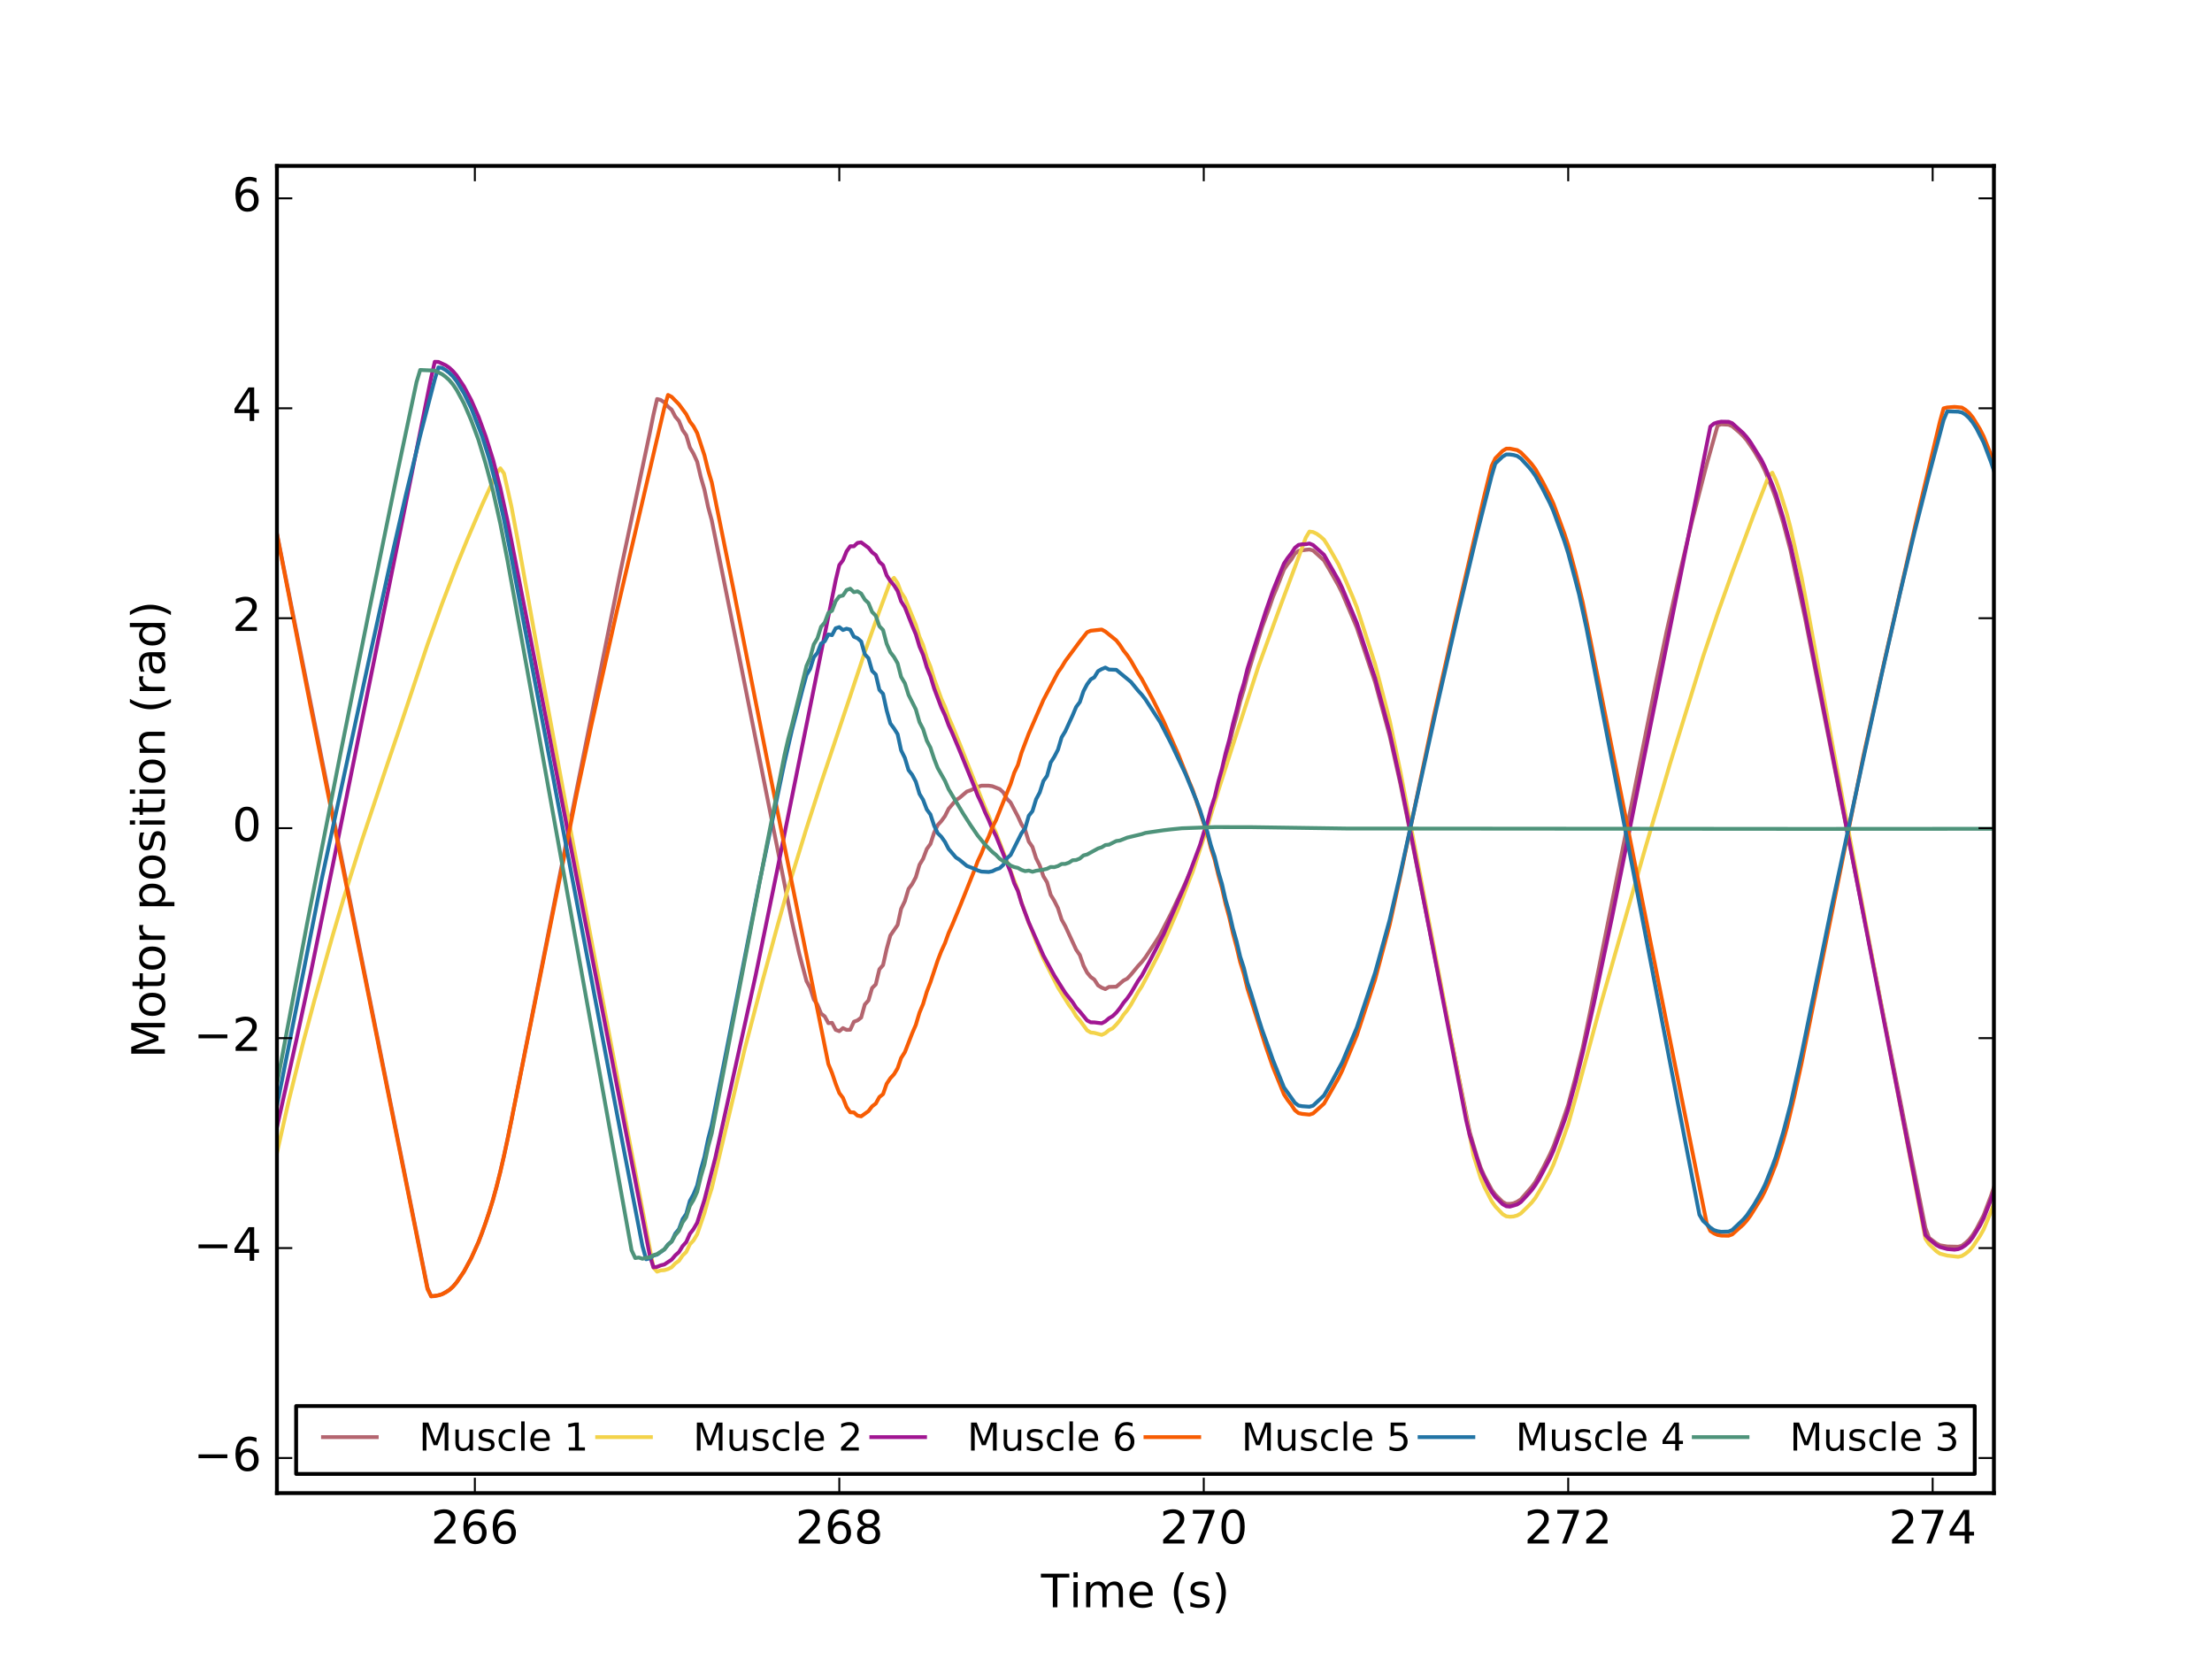 <?xml version="1.0" encoding="utf-8" standalone="no"?>
<!DOCTYPE svg PUBLIC "-//W3C//DTD SVG 1.1//EN"
  "http://www.w3.org/Graphics/SVG/1.1/DTD/svg11.dtd">
<!-- Created with matplotlib (http://matplotlib.org/) -->
<svg height="432pt" version="1.1" viewBox="0 0 576 432" width="576pt" xmlns="http://www.w3.org/2000/svg" xmlns:xlink="http://www.w3.org/1999/xlink">
 <defs>
  <style type="text/css">
*{stroke-linecap:butt;stroke-linejoin:round;stroke-miterlimit:100000;}
  </style>
 </defs>
 <g id="figure_1">
  <g id="patch_1">
   <path d="M 0 432 
L 576.9 432 
L 576.9 0 
L 0 0 
z
" style="fill:#ffffff;"/>
  </g>
  <g id="axes_1">
   <g id="patch_2">
    <path d="M 72.112 388.8 
L 519.21 388.8 
L 519.21 43.2 
L 72.112 43.2 
z
" style="fill:#ffffff;"/>
   </g>
   <g id="line2d_1">
    <path clip-path="url(#pee6d500bc6)" d="M 71.455 135.579 
L 87.585 216.704 
L 111.312 335.285 
L 112.263 337.574 
L 113.211 337.503 
L 115.11 337.018 
L 117.009 335.882 
L 117.954 335.017 
L 118.904 333.924 
L 120.803 331.132 
L 122.7 327.624 
L 124.599 323.41 
L 125.547 321.018 
L 127.448 315.485 
L 129.345 308.932 
L 131.243 300.975 
L 133.145 291.853 
L 150.219 205.322 
L 161.61 148.573 
L 169.204 112.733 
L 170.151 108.035 
L 171.104 103.905 
L 172.049 104.153 
L 172.998 104.79 
L 173.95 105.879 
L 174.899 106.694 
L 175.846 108.505 
L 176.798 109.615 
L 177.75 111.987 
L 178.693 113.335 
L 179.642 116.518 
L 180.595 118.17 
L 181.543 120.249 
L 182.49 124.264 
L 183.44 127.532 
L 184.388 132.016 
L 185.336 135.501 
L 192.93 173.208 
L 206.219 239.92 
L 208.116 248.329 
L 210.012 255.466 
L 210.963 257.253 
L 211.91 260.235 
L 212.859 261.622 
L 213.807 263.932 
L 214.759 264.674 
L 215.706 266.423 
L 216.655 266.338 
L 217.605 268.16 
L 218.551 268.524 
L 219.501 267.717 
L 220.448 268.176 
L 221.398 268.139 
L 222.351 266.061 
L 223.295 265.702 
L 224.247 264.972 
L 225.194 261.57 
L 226.143 260.51 
L 227.094 257.271 
L 228.046 256.343 
L 228.993 252.393 
L 229.941 251.317 
L 230.889 247.08 
L 231.838 243.607 
L 233.737 240.843 
L 234.649 236.665 
L 235.637 234.623 
L 236.585 231.467 
L 237.532 230.183 
L 238.482 228.404 
L 239.431 225.196 
L 240.381 223.61 
L 241.33 221.087 
L 242.281 219.776 
L 243.244 216.836 
L 244.182 214.835 
L 245.125 213.804 
L 246.074 212.503 
L 247.021 210.609 
L 248.92 208.349 
L 249.87 207.744 
L 251.772 206.114 
L 252.718 205.798 
L 254.58 204.915 
L 255.564 204.593 
L 257.464 204.593 
L 258.409 204.729 
L 260.308 205.466 
L 261.257 206.343 
L 262.207 208.012 
L 263.155 208.974 
L 265.056 212.592 
L 266.004 214.679 
L 266.952 216.14 
L 267.9 219.166 
L 268.849 220.527 
L 269.798 223.482 
L 270.75 225.381 
L 271.698 228.173 
L 272.649 229.736 
L 273.595 233.014 
L 274.544 234.594 
L 275.497 236.491 
L 276.442 239.453 
L 277.394 241.158 
L 280.237 247.308 
L 281.187 248.694 
L 282.139 251.446 
L 283.085 253.274 
L 284.035 254.42 
L 284.95 255.068 
L 285.935 256.596 
L 286.882 257.177 
L 287.832 257.555 
L 288.78 256.986 
L 290.677 256.939 
L 292.572 255.322 
L 293.525 254.831 
L 294.474 253.815 
L 296.373 251.518 
L 297.321 250.5 
L 298.267 249.291 
L 301.121 244.959 
L 302.065 243.441 
L 304.913 237.933 
L 307.76 231.912 
L 309.658 227.679 
L 310.611 225.601 
L 312.507 220.452 
L 313.453 217.421 
L 314.403 214.828 
L 315.317 211.338 
L 316.302 208.394 
L 317.251 204.568 
L 318.201 201.284 
L 319.149 197.235 
L 320.098 193.862 
L 321.045 189.936 
L 321.998 186.486 
L 322.945 182.636 
L 323.895 179.553 
L 324.846 175.802 
L 326.738 169.501 
L 328.638 163.357 
L 330.537 158.177 
L 331.486 155.406 
L 332.436 153.141 
L 334.333 148.322 
L 335.283 146.911 
L 336.233 145.73 
L 337.183 144.177 
L 338.129 143.44 
L 340.029 143.173 
L 340.977 143.077 
L 341.927 143.343 
L 344.771 145.929 
L 346.674 149.191 
L 348.57 152.544 
L 349.517 154.471 
L 353.317 163.468 
L 358.061 177.618 
L 361.856 191.564 
L 364.704 204.334 
L 367.552 218.427 
L 375.141 256.741 
L 377.989 271.152 
L 382.732 294.846 
L 384.631 301.327 
L 385.579 304.096 
L 386.527 306.235 
L 388.426 309.789 
L 389.377 311.066 
L 391.274 312.965 
L 392.224 313.479 
L 393.172 313.493 
L 394.123 313.341 
L 395.073 312.926 
L 396.018 312.312 
L 398.868 309.051 
L 399.814 307.743 
L 401.713 304.331 
L 403.613 300.552 
L 404.56 298.412 
L 406.424 293.29 
L 408.356 287.663 
L 410.254 280.571 
L 412.151 272.753 
L 414.051 263.555 
L 431.133 178.059 
L 433.979 164.45 
L 437.774 147.645 
L 440.625 135.643 
L 444.421 120.905 
L 447.264 110.798 
L 448.213 110.488 
L 450.112 110.591 
L 451.062 110.983 
L 452.96 112.598 
L 453.908 113.538 
L 454.861 114.64 
L 456.758 117.425 
L 458.655 120.654 
L 459.602 122.6 
L 461.503 127.265 
L 462.449 129.841 
L 464.347 136.107 
L 466.248 143.323 
L 470.042 160.976 
L 497.567 300.552 
L 501.361 319.701 
L 502.309 322.313 
L 504.205 323.76 
L 505.157 324.268 
L 507.054 324.584 
L 509.9 324.649 
L 510.85 324.403 
L 511.802 323.677 
L 512.753 322.8 
L 513.699 321.571 
L 514.649 320.057 
L 516.546 316.42 
L 518.44 311.424 
L 519.391 308.624 
L 519.391 308.624 
" style="fill:none;stroke:#b4656f;stroke-linecap:square;"/>
   </g>
   <g id="line2d_2">
    <path clip-path="url(#pee6d500bc6)" d="M 71.455 303.156 
L 75.252 286.37 
L 79.047 271.079 
L 81.892 260.428 
L 86.638 243.569 
L 89.489 233.908 
L 94.228 218.863 
L 100.872 198.972 
L 103.719 190.611 
L 111.312 167.853 
L 115.11 157.214 
L 118.904 147.283 
L 121.751 140.3 
L 125.547 131.434 
L 128.393 125.215 
L 129.345 123.243 
L 130.292 121.95 
L 131.243 123.294 
L 133.145 131.771 
L 135.038 141.849 
L 140.736 173.668 
L 147.379 209.784 
L 153.069 239.957 
L 170.151 330.061 
L 171.104 331.137 
L 172.049 330.811 
L 172.998 330.753 
L 173.95 330.461 
L 174.899 329.986 
L 175.846 328.977 
L 176.798 328.303 
L 177.75 326.921 
L 178.693 326.015 
L 179.642 324.022 
L 180.595 322.995 
L 181.543 321.396 
L 183.44 315.864 
L 184.388 312.375 
L 185.336 309.441 
L 193.88 273.343 
L 198.626 255.191 
L 202.419 241.187 
L 205.268 231.123 
L 210.012 215.671 
L 213.807 203.888 
L 221.398 181.236 
L 225.194 169.796 
L 228.993 159.128 
L 231.838 151.473 
L 232.787 150.475 
L 233.737 151.851 
L 234.649 154.243 
L 235.637 155.736 
L 238.482 162.709 
L 239.431 165.823 
L 240.381 168.015 
L 241.33 171.254 
L 242.281 173.579 
L 243.244 176.769 
L 245.125 181.962 
L 246.074 184.051 
L 247.021 186.765 
L 247.972 188.926 
L 249.87 193.572 
L 256.512 210.335 
L 257.464 212.446 
L 258.409 214.878 
L 259.361 216.866 
L 265.056 231.818 
L 266.004 235.041 
L 267.9 240.372 
L 268.849 242.643 
L 269.798 245.213 
L 271.698 249.619 
L 275.497 257.15 
L 278.338 261.691 
L 279.292 262.976 
L 280.237 264.579 
L 281.187 265.7 
L 283.085 268.292 
L 284.035 268.863 
L 284.95 268.957 
L 286.882 269.478 
L 287.832 269.031 
L 288.78 268.237 
L 289.727 267.78 
L 290.677 266.807 
L 291.626 265.669 
L 292.572 264.232 
L 293.525 263.091 
L 294.474 261.669 
L 296.373 258.299 
L 297.321 256.852 
L 299.218 253.274 
L 302.065 247.728 
L 306.81 236.707 
L 309.658 229.299 
L 310.611 226.906 
L 314.403 215.274 
L 317.251 205.884 
L 321.045 194.027 
L 327.689 173.535 
L 333.386 157.883 
L 337.183 147.695 
L 340.029 139.987 
L 340.977 138.419 
L 341.927 138.55 
L 342.875 139.002 
L 343.824 139.688 
L 344.771 140.54 
L 345.685 141.958 
L 348.57 146.987 
L 350.468 151.274 
L 352.364 155.725 
L 353.317 158.118 
L 358.061 172.92 
L 361.856 187.554 
L 364.704 201.133 
L 367.552 216.092 
L 383.682 300.79 
L 385.579 306.819 
L 386.527 309.072 
L 388.426 312.782 
L 389.377 314.142 
L 391.274 316.149 
L 392.224 316.724 
L 393.172 316.833 
L 394.123 316.771 
L 395.073 316.507 
L 396.018 315.976 
L 397.916 314.109 
L 398.868 313.132 
L 399.814 311.914 
L 401.713 308.728 
L 403.613 305.246 
L 404.56 303.158 
L 406.424 298.195 
L 408.356 292.733 
L 410.254 285.989 
L 416.897 261.317 
L 428.286 221.35 
L 434.929 198.688 
L 443.472 170.998 
L 447.264 159.758 
L 451.062 149.084 
L 456.758 133.785 
L 460.553 124.008 
L 461.503 123.088 
L 462.449 125.076 
L 463.399 127.723 
L 465.297 133.803 
L 466.248 137.44 
L 469.095 150.164 
L 470.991 160.181 
L 477.633 196.41 
L 487.09 247.098 
L 490.923 267.301 
L 501.361 322.528 
L 502.309 323.952 
L 504.205 325.791 
L 505.157 326.444 
L 507.054 326.948 
L 509.9 327.267 
L 510.85 327.06 
L 511.802 326.475 
L 512.753 325.71 
L 513.699 324.641 
L 515.594 321.812 
L 516.546 320.127 
L 518.44 315.533 
L 519.391 312.991 
L 519.391 312.991 
" style="fill:none;stroke:#f3d34a;stroke-linecap:square;"/>
   </g>
   <g id="line2d_3">
    <path clip-path="url(#pee6d500bc6)" d="M 71.455 296.51 
L 77.151 270.934 
L 80.944 253.242 
L 86.638 225.384 
L 112.263 98.374 
L 113.211 94.214 
L 114.158 94.242 
L 116.058 95.11 
L 117.009 95.773 
L 117.954 96.653 
L 118.904 97.769 
L 120.803 100.619 
L 122.7 104.182 
L 124.599 108.5 
L 126.495 113.69 
L 128.393 119.744 
L 130.292 127.126 
L 132.192 135.813 
L 137.887 164.917 
L 169.204 326.932 
L 170.151 330.002 
L 171.104 329.887 
L 172.049 329.497 
L 172.998 329.262 
L 174.899 328.001 
L 175.846 326.88 
L 176.798 326.03 
L 177.75 324.482 
L 178.693 323.434 
L 179.642 321.28 
L 180.595 320.041 
L 181.543 318.401 
L 183.44 312.419 
L 186.287 301.4 
L 196.728 254.165 
L 202.419 226.411 
L 217.605 151.111 
L 218.551 147.147 
L 219.501 145.905 
L 220.448 143.576 
L 221.398 142.249 
L 222.351 142.251 
L 223.295 141.369 
L 224.247 141.23 
L 226.143 142.64 
L 227.094 143.823 
L 228.046 144.535 
L 228.993 146.327 
L 229.941 147.164 
L 230.889 149.835 
L 231.838 151.282 
L 232.787 152.394 
L 233.737 153.906 
L 234.649 156.581 
L 235.637 158.152 
L 237.532 162.929 
L 238.482 165.189 
L 239.431 168.347 
L 240.381 170.565 
L 241.33 173.749 
L 242.281 176.09 
L 243.244 179.255 
L 245.125 184.24 
L 246.074 186.282 
L 247.021 188.834 
L 247.972 190.922 
L 249.87 195.437 
L 253.667 204.777 
L 254.58 207.127 
L 255.564 209.215 
L 256.512 211.519 
L 257.464 213.54 
L 258.409 215.854 
L 259.361 217.693 
L 262.207 224.752 
L 263.155 227.079 
L 264.108 230.025 
L 265.056 232.019 
L 266.004 235.182 
L 267.9 240.234 
L 271.698 248.796 
L 274.544 254.024 
L 276.442 257.044 
L 277.394 258.54 
L 279.292 260.949 
L 280.237 262.398 
L 281.187 263.415 
L 283.085 265.734 
L 284.035 266.215 
L 284.95 266.225 
L 286.882 266.465 
L 287.832 265.964 
L 288.78 265.149 
L 289.727 264.59 
L 290.677 263.691 
L 291.626 262.506 
L 292.572 261.111 
L 293.525 259.971 
L 294.474 258.613 
L 296.373 255.4 
L 297.321 254.055 
L 299.218 250.588 
L 303.015 243.274 
L 308.709 230.135 
L 312.507 219.969 
L 313.453 216.831 
L 314.403 214.169 
L 315.317 210.547 
L 316.302 207.538 
L 317.251 203.575 
L 318.201 200.203 
L 319.149 196.072 
L 320.098 192.643 
L 321.045 188.518 
L 321.998 184.971 
L 322.945 181.005 
L 323.895 177.973 
L 324.846 174.099 
L 329.587 159.202 
L 331.486 153.766 
L 334.333 146.76 
L 335.283 145.331 
L 336.233 144.111 
L 337.183 142.664 
L 338.129 141.899 
L 339.08 141.731 
L 340.029 141.705 
L 340.977 141.527 
L 341.927 141.932 
L 344.771 144.475 
L 348.57 151.14 
L 349.517 153.129 
L 353.317 162.198 
L 358.061 176.57 
L 361.856 190.679 
L 364.704 203.664 
L 367.552 217.913 
L 381.786 291.694 
L 382.732 295.714 
L 385.579 304.652 
L 387.477 308.665 
L 388.426 310.361 
L 389.377 311.675 
L 391.274 313.553 
L 392.224 314.096 
L 393.172 314.192 
L 395.073 313.636 
L 396.018 313.019 
L 397.916 310.971 
L 398.868 309.879 
L 399.814 308.569 
L 400.766 307.033 
L 403.613 301.661 
L 404.56 299.528 
L 407.407 291.783 
L 408.356 288.839 
L 410.254 281.853 
L 412.151 274.143 
L 415 261.484 
L 419.746 238.993 
L 433.979 168.042 
L 445.366 111.094 
L 446.317 110.294 
L 447.264 109.986 
L 448.213 109.805 
L 450.112 109.834 
L 451.062 110.205 
L 453.908 112.773 
L 454.861 113.852 
L 455.81 115.121 
L 458.655 119.714 
L 459.602 121.63 
L 461.503 126.197 
L 462.449 128.686 
L 464.347 134.848 
L 466.248 141.979 
L 469.095 154.942 
L 474.79 184.205 
L 501.361 321.603 
L 502.309 322.619 
L 504.205 324.202 
L 505.157 324.722 
L 507.054 325.244 
L 508.953 325.406 
L 509.9 325.271 
L 510.85 324.884 
L 511.802 324.254 
L 512.753 323.413 
L 513.699 322.209 
L 515.594 319.109 
L 516.546 317.23 
L 518.44 312.377 
L 519.391 309.58 
L 519.391 309.58 
" style="fill:none;stroke:#a11692;stroke-linecap:square;"/>
   </g>
   <g id="line2d_4">
    <path clip-path="url(#pee6d500bc6)" d="M 71.455 135.739 
L 80.944 184.325 
L 88.535 222.317 
L 95.18 255.257 
L 111.312 335.669 
L 112.263 337.535 
L 114.158 337.315 
L 115.11 337.005 
L 116.058 336.544 
L 117.009 335.908 
L 117.954 335.046 
L 118.904 333.935 
L 120.803 331.129 
L 122.7 327.643 
L 124.599 323.445 
L 126.495 318.309 
L 128.393 312.419 
L 130.292 305.168 
L 132.192 296.642 
L 135.038 282.399 
L 142.633 244.367 
L 150.219 206.513 
L 154.018 188.711 
L 160.661 159.001 
L 172.998 106.13 
L 173.95 102.844 
L 174.899 103.337 
L 176.798 105.287 
L 178.693 107.852 
L 179.642 109.767 
L 180.595 111.02 
L 181.543 112.767 
L 183.44 118.564 
L 184.388 122.423 
L 185.336 125.585 
L 191.03 153.659 
L 200.522 201.67 
L 212.859 262.903 
L 215.706 277.068 
L 216.655 279.382 
L 217.605 282.199 
L 218.551 284.617 
L 219.501 285.869 
L 220.448 288.254 
L 221.398 289.641 
L 222.351 289.675 
L 223.295 290.51 
L 224.247 290.696 
L 226.143 289.335 
L 227.094 288.092 
L 228.046 287.37 
L 228.993 285.663 
L 229.941 284.918 
L 230.889 282.211 
L 231.838 280.778 
L 232.787 279.754 
L 233.737 278.171 
L 234.649 275.504 
L 235.637 273.955 
L 237.532 269.07 
L 238.482 266.867 
L 239.431 263.707 
L 240.381 261.419 
L 241.33 258.266 
L 242.281 255.781 
L 244.182 250.072 
L 245.125 247.647 
L 246.074 245.579 
L 247.021 242.95 
L 247.972 240.827 
L 249.87 236.251 
L 253.667 226.763 
L 254.58 224.313 
L 255.564 222.231 
L 256.512 219.825 
L 257.464 217.835 
L 258.409 215.405 
L 259.361 213.569 
L 262.207 206.454 
L 263.155 204.159 
L 264.108 201.206 
L 265.056 199.21 
L 266.004 195.987 
L 267.9 190.989 
L 271.698 182.269 
L 275.497 175.073 
L 276.442 173.736 
L 277.394 172.155 
L 281.187 167.035 
L 283.085 164.637 
L 284.035 164.24 
L 286.882 163.93 
L 287.832 164.447 
L 290.677 166.756 
L 291.626 167.966 
L 292.572 169.416 
L 293.525 170.614 
L 294.474 172.03 
L 296.373 175.345 
L 297.321 176.818 
L 300.17 182.1 
L 303.015 187.823 
L 306.81 196.405 
L 309.658 203.543 
L 310.611 205.803 
L 314.403 217.202 
L 315.317 220.828 
L 316.302 223.872 
L 317.251 227.831 
L 318.201 231.24 
L 319.149 235.394 
L 320.098 238.854 
L 321.045 243.003 
L 321.998 246.548 
L 322.945 250.524 
L 323.895 253.566 
L 324.846 257.459 
L 329.587 272.445 
L 331.486 277.928 
L 334.333 284.949 
L 335.283 286.41 
L 336.233 287.639 
L 337.183 289.084 
L 338.129 289.849 
L 339.08 290.056 
L 340.977 290.242 
L 341.927 289.935 
L 344.771 287.381 
L 348.57 280.71 
L 349.517 278.781 
L 353.317 269.598 
L 358.061 255.095 
L 361.856 240.877 
L 364.704 227.855 
L 373.24 187.011 
L 378.939 161.688 
L 386.527 129.024 
L 388.426 121.323 
L 389.377 119.35 
L 391.274 117.422 
L 392.224 116.84 
L 393.172 116.825 
L 395.073 117.205 
L 396.018 117.809 
L 397.916 119.774 
L 398.868 120.866 
L 399.814 122.137 
L 401.713 125.489 
L 403.613 129.203 
L 404.56 131.28 
L 407.407 139.061 
L 408.356 141.988 
L 410.254 149.041 
L 412.151 156.944 
L 414.051 166.255 
L 433.979 266.355 
L 444.421 318.537 
L 445.366 320.537 
L 446.317 321.164 
L 447.264 321.575 
L 448.213 321.744 
L 450.112 321.778 
L 451.062 321.441 
L 453.908 318.895 
L 454.861 317.828 
L 455.81 316.551 
L 458.655 311.988 
L 459.602 310.131 
L 460.553 307.955 
L 462.449 303.12 
L 464.347 296.98 
L 465.297 293.624 
L 467.161 285.79 
L 469.095 276.984 
L 485.227 196.882 
L 490.923 171.158 
L 499.461 133.654 
L 505.157 109.751 
L 506.106 106.336 
L 507.054 106.104 
L 508.953 105.958 
L 510.85 106.127 
L 511.802 106.716 
L 512.753 107.535 
L 513.699 108.687 
L 515.594 111.781 
L 516.546 113.679 
L 518.44 118.451 
L 519.391 121.195 
L 519.391 121.195 
" style="fill:none;stroke:#f75c03;stroke-linecap:square;"/>
   </g>
   <g id="line2d_5">
    <path clip-path="url(#pee6d500bc6)" d="M 71.455 291.309 
L 83.793 228.853 
L 96.127 171.609 
L 101.821 145.71 
L 105.621 129.144 
L 109.413 113.455 
L 113.211 98.801 
L 114.158 95.673 
L 115.11 95.817 
L 116.058 96.371 
L 117.009 97.111 
L 117.954 98.037 
L 118.904 99.265 
L 120.803 102.394 
L 122.7 106.256 
L 125.547 113.599 
L 127.448 119.65 
L 129.345 126.801 
L 131.243 135.366 
L 133.145 145.069 
L 161.61 295.037 
L 167.303 324.526 
L 168.254 327.898 
L 169.204 327.661 
L 170.151 326.961 
L 171.104 326.697 
L 172.998 325.336 
L 173.95 324.056 
L 174.899 323.257 
L 175.846 321.209 
L 176.798 320.057 
L 177.75 317.46 
L 178.693 316.091 
L 179.642 312.704 
L 180.595 310.988 
L 181.543 308.71 
L 182.49 304.59 
L 183.44 301.233 
L 184.388 296.625 
L 185.336 292.974 
L 191.982 259.235 
L 197.675 230.167 
L 204.284 198.522 
L 206.219 190.135 
L 209.062 179.177 
L 210.012 175.755 
L 210.963 174.193 
L 211.91 171.149 
L 212.859 170.003 
L 213.807 167.568 
L 214.759 166.997 
L 215.706 165.202 
L 216.655 165.388 
L 217.605 163.593 
L 218.551 163.302 
L 219.501 164.055 
L 220.448 163.708 
L 221.398 163.969 
L 222.351 165.797 
L 223.295 166.194 
L 224.247 167.035 
L 225.194 170.364 
L 226.143 171.375 
L 227.094 174.705 
L 228.046 175.629 
L 228.993 179.647 
L 229.941 180.658 
L 230.889 185.002 
L 231.838 188.377 
L 232.787 189.665 
L 233.737 191.175 
L 234.649 195.38 
L 235.637 197.379 
L 236.585 200.542 
L 237.532 201.757 
L 238.482 203.559 
L 239.431 206.717 
L 240.381 208.289 
L 241.33 210.776 
L 242.281 212.077 
L 243.244 214.997 
L 244.182 216.957 
L 245.125 217.898 
L 246.074 219.235 
L 247.021 221.066 
L 248.92 223.281 
L 249.87 223.903 
L 251.772 225.478 
L 253.667 226.217 
L 254.58 226.648 
L 255.564 226.962 
L 257.464 227.06 
L 258.409 226.872 
L 259.361 226.389 
L 260.308 226.083 
L 261.257 225.201 
L 262.207 223.477 
L 263.155 222.643 
L 266.004 216.947 
L 266.952 215.674 
L 267.9 212.406 
L 268.849 211.223 
L 269.798 208.128 
L 270.75 206.344 
L 271.698 203.371 
L 272.649 202.015 
L 273.595 198.562 
L 274.544 197.044 
L 275.497 195.205 
L 276.442 192.006 
L 277.394 190.443 
L 279.292 186.311 
L 280.237 184.08 
L 281.187 182.813 
L 282.139 179.981 
L 283.085 178.194 
L 284.035 176.901 
L 284.95 176.372 
L 285.935 174.765 
L 286.882 174.222 
L 287.832 173.838 
L 288.78 174.345 
L 290.677 174.418 
L 294.474 177.549 
L 296.373 179.862 
L 297.321 180.893 
L 298.267 182.111 
L 302.065 187.983 
L 304.913 193.523 
L 308.709 201.545 
L 311.559 208.481 
L 312.507 211.024 
L 313.453 214.05 
L 314.403 216.64 
L 315.317 220.133 
L 316.302 223.101 
L 317.251 226.956 
L 318.201 230.193 
L 319.149 234.348 
L 320.098 237.634 
L 321.045 241.762 
L 321.998 245.103 
L 322.945 249.102 
L 323.895 252.017 
L 324.846 255.946 
L 325.793 258.759 
L 327.689 265.123 
L 328.638 268.101 
L 330.537 273.354 
L 331.486 276.055 
L 334.333 283.141 
L 337.183 287.169 
L 338.129 287.887 
L 339.08 288.053 
L 340.977 288.191 
L 341.927 287.911 
L 344.771 285.234 
L 346.674 281.901 
L 349.517 276.609 
L 353.317 267.562 
L 358.061 253.311 
L 361.856 239.563 
L 364.704 227.223 
L 374.191 183.889 
L 379.887 158.906 
L 384.631 138.907 
L 388.426 123.896 
L 389.377 120.699 
L 391.274 118.906 
L 392.224 118.34 
L 393.172 118.347 
L 394.123 118.481 
L 395.073 118.742 
L 396.018 119.392 
L 397.916 121.442 
L 398.868 122.569 
L 399.814 123.9 
L 401.713 127.312 
L 403.613 131.066 
L 404.56 133.232 
L 407.407 141.081 
L 408.356 144.072 
L 410.254 151.177 
L 411.203 154.819 
L 413.103 163.519 
L 427.338 237.54 
L 438.724 296.691 
L 442.523 316.301 
L 443.472 317.912 
L 445.366 319.668 
L 446.317 320.315 
L 447.264 320.615 
L 448.213 320.756 
L 450.112 320.702 
L 451.062 320.29 
L 453.908 317.589 
L 454.861 316.493 
L 456.758 313.675 
L 458.655 310.382 
L 459.602 308.506 
L 461.503 303.722 
L 462.449 301.16 
L 464.347 294.846 
L 466.248 287.587 
L 469.095 274.646 
L 476.686 237.395 
L 485.227 197.454 
L 489.973 175.663 
L 494.718 154.664 
L 498.514 138.672 
L 502.309 123.686 
L 506.106 109.38 
L 507.054 107.122 
L 509.9 107.194 
L 510.85 107.389 
L 511.802 107.969 
L 512.753 108.844 
L 513.699 110.041 
L 514.649 111.529 
L 516.546 115.27 
L 518.44 120.286 
L 519.391 123.099 
L 519.391 123.099 
" style="fill:none;stroke:#2274a5;stroke-linecap:square;"/>
   </g>
   <g id="line2d_6">
    <path clip-path="url(#pee6d500bc6)" d="M 71.455 285.83 
L 79.995 240.338 
L 88.535 196.846 
L 96.127 159.037 
L 103.719 121.945 
L 108.464 99.503 
L 109.413 96.339 
L 113.211 96.505 
L 115.11 97.436 
L 116.058 98.137 
L 117.009 99.009 
L 117.954 100.127 
L 118.904 101.527 
L 120.803 105.033 
L 122.7 109.442 
L 124.599 114.559 
L 126.495 120.862 
L 128.393 127.928 
L 130.292 136.415 
L 132.192 146.152 
L 135.984 167.195 
L 164.459 325.565 
L 165.41 327.588 
L 166.352 327.459 
L 167.303 327.784 
L 168.254 327.507 
L 169.204 327.415 
L 170.151 326.853 
L 171.104 326.556 
L 172.998 325.323 
L 173.95 324.142 
L 174.899 323.311 
L 175.846 321.616 
L 176.798 320.491 
L 177.75 318.296 
L 178.693 316.953 
L 179.642 314.004 
L 180.595 312.443 
L 181.543 310.35 
L 182.49 306.427 
L 183.44 303.179 
L 184.388 298.66 
L 185.336 295.129 
L 193.88 250.371 
L 199.571 220.531 
L 204.284 196.585 
L 205.268 192.34 
L 206.219 188.813 
L 210.012 173.399 
L 210.963 171.264 
L 211.91 167.796 
L 212.859 166.21 
L 213.807 163.209 
L 214.759 162.104 
L 215.706 159.596 
L 216.655 159.042 
L 217.605 156.545 
L 218.551 155.296 
L 219.501 155.071 
L 220.448 153.65 
L 221.398 153.298 
L 222.351 154.191 
L 223.295 153.98 
L 224.247 154.555 
L 225.194 156.132 
L 226.143 157.028 
L 227.094 159.351 
L 228.046 160.33 
L 228.993 163.075 
L 229.941 164.042 
L 230.889 167.633 
L 231.838 169.838 
L 232.787 171.061 
L 233.737 172.73 
L 234.649 176.262 
L 235.637 177.942 
L 236.585 180.945 
L 238.482 184.72 
L 239.431 188.033 
L 240.381 189.868 
L 241.33 192.857 
L 242.281 194.688 
L 243.244 197.592 
L 244.182 199.998 
L 246.074 203.339 
L 247.021 205.507 
L 250.822 211.886 
L 252.718 214.838 
L 254.58 217.56 
L 256.512 219.937 
L 258.409 221.841 
L 259.361 222.625 
L 260.308 223.607 
L 261.257 224.232 
L 262.207 224.619 
L 263.155 225.389 
L 264.108 225.778 
L 265.056 226 
L 266.004 226.525 
L 266.952 226.846 
L 267.9 226.69 
L 268.849 227.013 
L 269.798 226.744 
L 271.698 226.457 
L 272.649 226.223 
L 273.595 225.757 
L 274.544 225.805 
L 275.497 225.512 
L 276.442 224.982 
L 277.394 224.96 
L 278.338 224.637 
L 279.292 224.01 
L 280.237 223.945 
L 281.187 223.56 
L 282.139 222.751 
L 283.085 222.503 
L 285.935 220.937 
L 286.882 220.634 
L 287.832 220.047 
L 288.78 219.947 
L 290.677 219 
L 291.626 218.871 
L 293.525 218.114 
L 297.321 217.203 
L 298.267 216.889 
L 301.121 216.466 
L 303.015 216.191 
L 304.913 215.969 
L 307.76 215.685 
L 316.302 215.374 
L 325.793 215.387 
L 350.468 215.748 
L 470.991 215.844 
L 519.391 215.815 
L 519.391 215.815 
" style="fill:none;stroke:#4e937a;stroke-linecap:square;"/>
   </g>
   <g id="patch_3">
    <path d="M 72.112 43.2 
L 519.21 43.2 
" style="fill:none;stroke:#000000;stroke-linecap:square;stroke-linejoin:miter;"/>
   </g>
   <g id="patch_4">
    <path d="M 519.21 388.8 
L 519.21 43.2 
" style="fill:none;stroke:#000000;stroke-linecap:square;stroke-linejoin:miter;"/>
   </g>
   <g id="patch_5">
    <path d="M 72.112 388.8 
L 519.21 388.8 
" style="fill:none;stroke:#000000;stroke-linecap:square;stroke-linejoin:miter;"/>
   </g>
   <g id="patch_6">
    <path d="M 72.112 388.8 
L 72.112 43.2 
" style="fill:none;stroke:#000000;stroke-linecap:square;stroke-linejoin:miter;"/>
   </g>
   <g id="matplotlib.axis_1">
    <g id="xtick_1">
     <g id="line2d_7">
      <defs>
       <path d="M 0 0 
L 0 -4 
" id="m76a213c066" style="stroke:#000000;stroke-width:0.5;"/>
      </defs>
      <g>
       <use style="stroke:#000000;stroke-width:0.5;" x="123.652" xlink:href="#m76a213c066" y="388.8"/>
      </g>
     </g>
     <g id="line2d_8">
      <defs>
       <path d="M 0 0 
L 0 4 
" id="m8fe5969c5d" style="stroke:#000000;stroke-width:0.5;"/>
      </defs>
      <g>
       <use style="stroke:#000000;stroke-width:0.5;" x="123.652" xlink:href="#m8fe5969c5d" y="43.2"/>
      </g>
     </g>
     <g id="text_1">
      <!-- 266 -->
      <defs>
       <path d="M 19.188 8.297 
L 53.609 8.297 
L 53.609 0 
L 7.328 0 
L 7.328 8.297 
Q 12.938 14.109 22.625 23.891 
Q 32.328 33.688 34.812 36.531 
Q 39.547 41.844 41.422 45.531 
Q 43.312 49.219 43.312 52.781 
Q 43.312 58.594 39.234 62.25 
Q 35.156 65.922 28.609 65.922 
Q 23.969 65.922 18.812 64.312 
Q 13.672 62.703 7.812 59.422 
L 7.812 69.391 
Q 13.766 71.781 18.938 73 
Q 24.125 74.219 28.422 74.219 
Q 39.75 74.219 46.484 68.547 
Q 53.219 62.891 53.219 53.422 
Q 53.219 48.922 51.531 44.891 
Q 49.859 40.875 45.406 35.406 
Q 44.188 33.984 37.641 27.219 
Q 31.109 20.453 19.188 8.297 
" id="BitstreamVeraSans-Roman-32"/>
       <path d="M 33.016 40.375 
Q 26.375 40.375 22.484 35.828 
Q 18.609 31.297 18.609 23.391 
Q 18.609 15.531 22.484 10.953 
Q 26.375 6.391 33.016 6.391 
Q 39.656 6.391 43.531 10.953 
Q 47.406 15.531 47.406 23.391 
Q 47.406 31.297 43.531 35.828 
Q 39.656 40.375 33.016 40.375 
M 52.594 71.297 
L 52.594 62.312 
Q 48.875 64.062 45.094 64.984 
Q 41.312 65.922 37.594 65.922 
Q 27.828 65.922 22.672 59.328 
Q 17.531 52.734 16.797 39.406 
Q 19.672 43.656 24.016 45.922 
Q 28.375 48.188 33.594 48.188 
Q 44.578 48.188 50.953 41.516 
Q 57.328 34.859 57.328 23.391 
Q 57.328 12.156 50.688 5.359 
Q 44.047 -1.422 33.016 -1.422 
Q 20.359 -1.422 13.672 8.266 
Q 6.984 17.969 6.984 36.375 
Q 6.984 53.656 15.188 63.938 
Q 23.391 74.219 37.203 74.219 
Q 40.922 74.219 44.703 73.484 
Q 48.484 72.75 52.594 71.297 
" id="BitstreamVeraSans-Roman-36"/>
      </defs>
      <g transform="translate(112.2 401.918)scale(0.12 -0.12)">
       <use xlink:href="#BitstreamVeraSans-Roman-32"/>
       <use x="63.623" xlink:href="#BitstreamVeraSans-Roman-36"/>
       <use x="127.246" xlink:href="#BitstreamVeraSans-Roman-36"/>
      </g>
     </g>
    </g>
    <g id="xtick_2">
     <g id="line2d_9">
      <g>
       <use style="stroke:#000000;stroke-width:0.5;" x="218.554" xlink:href="#m76a213c066" y="388.8"/>
      </g>
     </g>
     <g id="line2d_10">
      <g>
       <use style="stroke:#000000;stroke-width:0.5;" x="218.554" xlink:href="#m8fe5969c5d" y="43.2"/>
      </g>
     </g>
     <g id="text_2">
      <!-- 268 -->
      <defs>
       <path d="M 31.781 34.625 
Q 24.75 34.625 20.719 30.859 
Q 16.703 27.094 16.703 20.516 
Q 16.703 13.922 20.719 10.156 
Q 24.75 6.391 31.781 6.391 
Q 38.812 6.391 42.859 10.172 
Q 46.922 13.969 46.922 20.516 
Q 46.922 27.094 42.891 30.859 
Q 38.875 34.625 31.781 34.625 
M 21.922 38.812 
Q 15.578 40.375 12.031 44.719 
Q 8.5 49.078 8.5 55.328 
Q 8.5 64.062 14.719 69.141 
Q 20.953 74.219 31.781 74.219 
Q 42.672 74.219 48.875 69.141 
Q 55.078 64.062 55.078 55.328 
Q 55.078 49.078 51.531 44.719 
Q 48 40.375 41.703 38.812 
Q 48.828 37.156 52.797 32.312 
Q 56.781 27.484 56.781 20.516 
Q 56.781 9.906 50.312 4.234 
Q 43.844 -1.422 31.781 -1.422 
Q 19.734 -1.422 13.25 4.234 
Q 6.781 9.906 6.781 20.516 
Q 6.781 27.484 10.781 32.312 
Q 14.797 37.156 21.922 38.812 
M 18.312 54.391 
Q 18.312 48.734 21.844 45.562 
Q 25.391 42.391 31.781 42.391 
Q 38.141 42.391 41.719 45.562 
Q 45.312 48.734 45.312 54.391 
Q 45.312 60.062 41.719 63.234 
Q 38.141 66.406 31.781 66.406 
Q 25.391 66.406 21.844 63.234 
Q 18.312 60.062 18.312 54.391 
" id="BitstreamVeraSans-Roman-38"/>
      </defs>
      <g transform="translate(207.102 401.918)scale(0.12 -0.12)">
       <use xlink:href="#BitstreamVeraSans-Roman-32"/>
       <use x="63.623" xlink:href="#BitstreamVeraSans-Roman-36"/>
       <use x="127.246" xlink:href="#BitstreamVeraSans-Roman-38"/>
      </g>
     </g>
    </g>
    <g id="xtick_3">
     <g id="line2d_11">
      <g>
       <use style="stroke:#000000;stroke-width:0.5;" x="313.456" xlink:href="#m76a213c066" y="388.8"/>
      </g>
     </g>
     <g id="line2d_12">
      <g>
       <use style="stroke:#000000;stroke-width:0.5;" x="313.456" xlink:href="#m8fe5969c5d" y="43.2"/>
      </g>
     </g>
     <g id="text_3">
      <!-- 270 -->
      <defs>
       <path d="M 31.781 66.406 
Q 24.172 66.406 20.328 58.906 
Q 16.5 51.422 16.5 36.375 
Q 16.5 21.391 20.328 13.891 
Q 24.172 6.391 31.781 6.391 
Q 39.453 6.391 43.281 13.891 
Q 47.125 21.391 47.125 36.375 
Q 47.125 51.422 43.281 58.906 
Q 39.453 66.406 31.781 66.406 
M 31.781 74.219 
Q 44.047 74.219 50.516 64.516 
Q 56.984 54.828 56.984 36.375 
Q 56.984 17.969 50.516 8.266 
Q 44.047 -1.422 31.781 -1.422 
Q 19.531 -1.422 13.062 8.266 
Q 6.594 17.969 6.594 36.375 
Q 6.594 54.828 13.062 64.516 
Q 19.531 74.219 31.781 74.219 
" id="BitstreamVeraSans-Roman-30"/>
       <path d="M 8.203 72.906 
L 55.078 72.906 
L 55.078 68.703 
L 28.609 0 
L 18.312 0 
L 43.219 64.594 
L 8.203 64.594 
z
" id="BitstreamVeraSans-Roman-37"/>
      </defs>
      <g transform="translate(302.004 401.918)scale(0.12 -0.12)">
       <use xlink:href="#BitstreamVeraSans-Roman-32"/>
       <use x="63.623" xlink:href="#BitstreamVeraSans-Roman-37"/>
       <use x="127.246" xlink:href="#BitstreamVeraSans-Roman-30"/>
      </g>
     </g>
    </g>
    <g id="xtick_4">
     <g id="line2d_13">
      <g>
       <use style="stroke:#000000;stroke-width:0.5;" x="408.358" xlink:href="#m76a213c066" y="388.8"/>
      </g>
     </g>
     <g id="line2d_14">
      <g>
       <use style="stroke:#000000;stroke-width:0.5;" x="408.358" xlink:href="#m8fe5969c5d" y="43.2"/>
      </g>
     </g>
     <g id="text_4">
      <!-- 272 -->
      <g transform="translate(396.906 401.918)scale(0.12 -0.12)">
       <use xlink:href="#BitstreamVeraSans-Roman-32"/>
       <use x="63.623" xlink:href="#BitstreamVeraSans-Roman-37"/>
       <use x="127.246" xlink:href="#BitstreamVeraSans-Roman-32"/>
      </g>
     </g>
    </g>
    <g id="xtick_5">
     <g id="line2d_15">
      <g>
       <use style="stroke:#000000;stroke-width:0.5;" x="503.26" xlink:href="#m76a213c066" y="388.8"/>
      </g>
     </g>
     <g id="line2d_16">
      <g>
       <use style="stroke:#000000;stroke-width:0.5;" x="503.26" xlink:href="#m8fe5969c5d" y="43.2"/>
      </g>
     </g>
     <g id="text_5">
      <!-- 274 -->
      <defs>
       <path d="M 37.797 64.312 
L 12.891 25.391 
L 37.797 25.391 
z
M 35.203 72.906 
L 47.609 72.906 
L 47.609 25.391 
L 58.016 25.391 
L 58.016 17.188 
L 47.609 17.188 
L 47.609 0 
L 37.797 0 
L 37.797 17.188 
L 4.891 17.188 
L 4.891 26.703 
z
" id="BitstreamVeraSans-Roman-34"/>
      </defs>
      <g transform="translate(491.808 401.918)scale(0.12 -0.12)">
       <use xlink:href="#BitstreamVeraSans-Roman-32"/>
       <use x="63.623" xlink:href="#BitstreamVeraSans-Roman-37"/>
       <use x="127.246" xlink:href="#BitstreamVeraSans-Roman-34"/>
      </g>
     </g>
    </g>
    <g id="text_6">
     <!-- Time (s) -->
     <defs>
      <path id="BitstreamVeraSans-Roman-20"/>
      <path d="M 8.016 75.875 
L 15.828 75.875 
Q 23.141 64.359 26.781 53.312 
Q 30.422 42.281 30.422 31.391 
Q 30.422 20.453 26.781 9.375 
Q 23.141 -1.703 15.828 -13.188 
L 8.016 -13.188 
Q 14.5 -2 17.703 9.062 
Q 20.906 20.125 20.906 31.391 
Q 20.906 42.672 17.703 53.656 
Q 14.5 64.656 8.016 75.875 
" id="BitstreamVeraSans-Roman-29"/>
      <path d="M 31 75.875 
Q 24.469 64.656 21.281 53.656 
Q 18.109 42.672 18.109 31.391 
Q 18.109 20.125 21.312 9.062 
Q 24.516 -2 31 -13.188 
L 23.188 -13.188 
Q 15.875 -1.703 12.234 9.375 
Q 8.594 20.453 8.594 31.391 
Q 8.594 42.281 12.203 53.312 
Q 15.828 64.359 23.188 75.875 
z
" id="BitstreamVeraSans-Roman-28"/>
      <path d="M 9.422 54.688 
L 18.406 54.688 
L 18.406 0 
L 9.422 0 
z
M 9.422 75.984 
L 18.406 75.984 
L 18.406 64.594 
L 9.422 64.594 
z
" id="BitstreamVeraSans-Roman-69"/>
      <path d="M 52 44.188 
Q 55.375 50.25 60.062 53.125 
Q 64.75 56 71.094 56 
Q 79.641 56 84.281 50.016 
Q 88.922 44.047 88.922 33.016 
L 88.922 0 
L 79.891 0 
L 79.891 32.719 
Q 79.891 40.578 77.094 44.375 
Q 74.312 48.188 68.609 48.188 
Q 61.625 48.188 57.562 43.547 
Q 53.516 38.922 53.516 30.906 
L 53.516 0 
L 44.484 0 
L 44.484 32.719 
Q 44.484 40.625 41.703 44.406 
Q 38.922 48.188 33.109 48.188 
Q 26.219 48.188 22.156 43.531 
Q 18.109 38.875 18.109 30.906 
L 18.109 0 
L 9.078 0 
L 9.078 54.688 
L 18.109 54.688 
L 18.109 46.188 
Q 21.188 51.219 25.484 53.609 
Q 29.781 56 35.688 56 
Q 41.656 56 45.828 52.969 
Q 50 49.953 52 44.188 
" id="BitstreamVeraSans-Roman-6d"/>
      <path d="M 56.203 29.594 
L 56.203 25.203 
L 14.891 25.203 
Q 15.484 15.922 20.484 11.062 
Q 25.484 6.203 34.422 6.203 
Q 39.594 6.203 44.453 7.469 
Q 49.312 8.734 54.109 11.281 
L 54.109 2.781 
Q 49.266 0.734 44.188 -0.344 
Q 39.109 -1.422 33.891 -1.422 
Q 20.797 -1.422 13.156 6.188 
Q 5.516 13.812 5.516 26.812 
Q 5.516 40.234 12.766 48.109 
Q 20.016 56 32.328 56 
Q 43.359 56 49.781 48.891 
Q 56.203 41.797 56.203 29.594 
M 47.219 32.234 
Q 47.125 39.594 43.094 43.984 
Q 39.062 48.391 32.422 48.391 
Q 24.906 48.391 20.391 44.141 
Q 15.875 39.891 15.188 32.172 
z
" id="BitstreamVeraSans-Roman-65"/>
      <path d="M -0.297 72.906 
L 61.375 72.906 
L 61.375 64.594 
L 35.5 64.594 
L 35.5 0 
L 25.594 0 
L 25.594 64.594 
L -0.297 64.594 
z
" id="BitstreamVeraSans-Roman-54"/>
      <path d="M 44.281 53.078 
L 44.281 44.578 
Q 40.484 46.531 36.375 47.5 
Q 32.281 48.484 27.875 48.484 
Q 21.188 48.484 17.844 46.438 
Q 14.5 44.391 14.5 40.281 
Q 14.5 37.156 16.891 35.375 
Q 19.281 33.594 26.516 31.984 
L 29.594 31.297 
Q 39.156 29.25 43.188 25.516 
Q 47.219 21.781 47.219 15.094 
Q 47.219 7.469 41.188 3.016 
Q 35.156 -1.422 24.609 -1.422 
Q 20.219 -1.422 15.453 -0.562 
Q 10.688 0.297 5.422 2 
L 5.422 11.281 
Q 10.406 8.688 15.234 7.391 
Q 20.062 6.109 24.812 6.109 
Q 31.156 6.109 34.562 8.281 
Q 37.984 10.453 37.984 14.406 
Q 37.984 18.062 35.516 20.016 
Q 33.062 21.969 24.703 23.781 
L 21.578 24.516 
Q 13.234 26.266 9.516 29.906 
Q 5.812 33.547 5.812 39.891 
Q 5.812 47.609 11.281 51.797 
Q 16.75 56 26.812 56 
Q 31.781 56 36.172 55.266 
Q 40.578 54.547 44.281 53.078 
" id="BitstreamVeraSans-Roman-73"/>
     </defs>
     <g transform="translate(271.082 418.532)scale(0.12 -0.12)">
      <use xlink:href="#BitstreamVeraSans-Roman-54"/>
      <use x="61.037" xlink:href="#BitstreamVeraSans-Roman-69"/>
      <use x="88.82" xlink:href="#BitstreamVeraSans-Roman-6d"/>
      <use x="186.232" xlink:href="#BitstreamVeraSans-Roman-65"/>
      <use x="247.756" xlink:href="#BitstreamVeraSans-Roman-20"/>
      <use x="279.543" xlink:href="#BitstreamVeraSans-Roman-28"/>
      <use x="318.557" xlink:href="#BitstreamVeraSans-Roman-73"/>
      <use x="370.656" xlink:href="#BitstreamVeraSans-Roman-29"/>
     </g>
    </g>
   </g>
   <g id="matplotlib.axis_2">
    <g id="ytick_1">
     <g id="line2d_17">
      <defs>
       <path d="M 0 0 
L 4 0 
" id="mb0a5a250d0" style="stroke:#000000;stroke-width:0.5;"/>
      </defs>
      <g>
       <use style="stroke:#000000;stroke-width:0.5;" x="72.112" xlink:href="#mb0a5a250d0" y="379.663"/>
      </g>
     </g>
     <g id="line2d_18">
      <defs>
       <path d="M 0 0 
L -4 0 
" id="mc6563e6e0f" style="stroke:#000000;stroke-width:0.5;"/>
      </defs>
      <g>
       <use style="stroke:#000000;stroke-width:0.5;" x="519.21" xlink:href="#mc6563e6e0f" y="379.663"/>
      </g>
     </g>
     <g id="text_7">
      <!-- −6 -->
      <defs>
       <path d="M 10.594 35.5 
L 73.188 35.5 
L 73.188 27.203 
L 10.594 27.203 
z
" id="BitstreamVeraSans-Roman-2212"/>
      </defs>
      <g transform="translate(50.422 382.975)scale(0.12 -0.12)">
       <use xlink:href="#BitstreamVeraSans-Roman-2212"/>
       <use x="83.789" xlink:href="#BitstreamVeraSans-Roman-36"/>
      </g>
     </g>
    </g>
    <g id="ytick_2">
     <g id="line2d_19">
      <g>
       <use style="stroke:#000000;stroke-width:0.5;" x="72.112" xlink:href="#mb0a5a250d0" y="324.994"/>
      </g>
     </g>
     <g id="line2d_20">
      <g>
       <use style="stroke:#000000;stroke-width:0.5;" x="519.21" xlink:href="#mc6563e6e0f" y="324.994"/>
      </g>
     </g>
     <g id="text_8">
      <!-- −4 -->
      <g transform="translate(50.422 328.305)scale(0.12 -0.12)">
       <use xlink:href="#BitstreamVeraSans-Roman-2212"/>
       <use x="83.789" xlink:href="#BitstreamVeraSans-Roman-34"/>
      </g>
     </g>
    </g>
    <g id="ytick_3">
     <g id="line2d_21">
      <g>
       <use style="stroke:#000000;stroke-width:0.5;" x="72.112" xlink:href="#mb0a5a250d0" y="270.324"/>
      </g>
     </g>
     <g id="line2d_22">
      <g>
       <use style="stroke:#000000;stroke-width:0.5;" x="519.21" xlink:href="#mc6563e6e0f" y="270.324"/>
      </g>
     </g>
     <g id="text_9">
      <!-- −2 -->
      <g transform="translate(50.422 273.635)scale(0.12 -0.12)">
       <use xlink:href="#BitstreamVeraSans-Roman-2212"/>
       <use x="83.789" xlink:href="#BitstreamVeraSans-Roman-32"/>
      </g>
     </g>
    </g>
    <g id="ytick_4">
     <g id="line2d_23">
      <g>
       <use style="stroke:#000000;stroke-width:0.5;" x="72.112" xlink:href="#mb0a5a250d0" y="215.654"/>
      </g>
     </g>
     <g id="line2d_24">
      <g>
       <use style="stroke:#000000;stroke-width:0.5;" x="519.21" xlink:href="#mc6563e6e0f" y="215.654"/>
      </g>
     </g>
     <g id="text_10">
      <!-- 0 -->
      <g transform="translate(60.477 218.966)scale(0.12 -0.12)">
       <use xlink:href="#BitstreamVeraSans-Roman-30"/>
      </g>
     </g>
    </g>
    <g id="ytick_5">
     <g id="line2d_25">
      <g>
       <use style="stroke:#000000;stroke-width:0.5;" x="72.112" xlink:href="#mb0a5a250d0" y="160.985"/>
      </g>
     </g>
     <g id="line2d_26">
      <g>
       <use style="stroke:#000000;stroke-width:0.5;" x="519.21" xlink:href="#mc6563e6e0f" y="160.985"/>
      </g>
     </g>
     <g id="text_11">
      <!-- 2 -->
      <g transform="translate(60.477 164.296)scale(0.12 -0.12)">
       <use xlink:href="#BitstreamVeraSans-Roman-32"/>
      </g>
     </g>
    </g>
    <g id="ytick_6">
     <g id="line2d_27">
      <g>
       <use style="stroke:#000000;stroke-width:0.5;" x="72.112" xlink:href="#mb0a5a250d0" y="106.315"/>
      </g>
     </g>
     <g id="line2d_28">
      <g>
       <use style="stroke:#000000;stroke-width:0.5;" x="519.21" xlink:href="#mc6563e6e0f" y="106.315"/>
      </g>
     </g>
     <g id="text_12">
      <!-- 4 -->
      <g transform="translate(60.477 109.626)scale(0.12 -0.12)">
       <use xlink:href="#BitstreamVeraSans-Roman-34"/>
      </g>
     </g>
    </g>
    <g id="ytick_7">
     <g id="line2d_29">
      <g>
       <use style="stroke:#000000;stroke-width:0.5;" x="72.112" xlink:href="#mb0a5a250d0" y="51.645"/>
      </g>
     </g>
     <g id="line2d_30">
      <g>
       <use style="stroke:#000000;stroke-width:0.5;" x="519.21" xlink:href="#mc6563e6e0f" y="51.645"/>
      </g>
     </g>
     <g id="text_13">
      <!-- 6 -->
      <g transform="translate(60.477 54.957)scale(0.12 -0.12)">
       <use xlink:href="#BitstreamVeraSans-Roman-36"/>
      </g>
     </g>
    </g>
    <g id="text_14">
     <!-- Motor position (rad) -->
     <defs>
      <path d="M 9.812 72.906 
L 24.516 72.906 
L 43.109 23.297 
L 61.812 72.906 
L 76.516 72.906 
L 76.516 0 
L 66.891 0 
L 66.891 64.016 
L 48.094 14.016 
L 38.188 14.016 
L 19.391 64.016 
L 19.391 0 
L 9.812 0 
z
" id="BitstreamVeraSans-Roman-4d"/>
      <path d="M 54.891 33.016 
L 54.891 0 
L 45.906 0 
L 45.906 32.719 
Q 45.906 40.484 42.875 44.328 
Q 39.844 48.188 33.797 48.188 
Q 26.516 48.188 22.312 43.547 
Q 18.109 38.922 18.109 30.906 
L 18.109 0 
L 9.078 0 
L 9.078 54.688 
L 18.109 54.688 
L 18.109 46.188 
Q 21.344 51.125 25.703 53.562 
Q 30.078 56 35.797 56 
Q 45.219 56 50.047 50.172 
Q 54.891 44.344 54.891 33.016 
" id="BitstreamVeraSans-Roman-6e"/>
      <path d="M 34.281 27.484 
Q 23.391 27.484 19.188 25 
Q 14.984 22.516 14.984 16.5 
Q 14.984 11.719 18.141 8.906 
Q 21.297 6.109 26.703 6.109 
Q 34.188 6.109 38.703 11.406 
Q 43.219 16.703 43.219 25.484 
L 43.219 27.484 
z
M 52.203 31.203 
L 52.203 0 
L 43.219 0 
L 43.219 8.297 
Q 40.141 3.328 35.547 0.953 
Q 30.953 -1.422 24.312 -1.422 
Q 15.922 -1.422 10.953 3.297 
Q 6 8.016 6 15.922 
Q 6 25.141 12.172 29.828 
Q 18.359 34.516 30.609 34.516 
L 43.219 34.516 
L 43.219 35.406 
Q 43.219 41.609 39.141 45 
Q 35.062 48.391 27.688 48.391 
Q 23 48.391 18.547 47.266 
Q 14.109 46.141 10.016 43.891 
L 10.016 52.203 
Q 14.938 54.109 19.578 55.047 
Q 24.219 56 28.609 56 
Q 40.484 56 46.344 49.844 
Q 52.203 43.703 52.203 31.203 
" id="BitstreamVeraSans-Roman-61"/>
      <path d="M 30.609 48.391 
Q 23.391 48.391 19.188 42.75 
Q 14.984 37.109 14.984 27.297 
Q 14.984 17.484 19.156 11.844 
Q 23.344 6.203 30.609 6.203 
Q 37.797 6.203 41.984 11.859 
Q 46.188 17.531 46.188 27.297 
Q 46.188 37.016 41.984 42.703 
Q 37.797 48.391 30.609 48.391 
M 30.609 56 
Q 42.328 56 49.016 48.375 
Q 55.719 40.766 55.719 27.297 
Q 55.719 13.875 49.016 6.219 
Q 42.328 -1.422 30.609 -1.422 
Q 18.844 -1.422 12.172 6.219 
Q 5.516 13.875 5.516 27.297 
Q 5.516 40.766 12.172 48.375 
Q 18.844 56 30.609 56 
" id="BitstreamVeraSans-Roman-6f"/>
      <path d="M 45.406 46.391 
L 45.406 75.984 
L 54.391 75.984 
L 54.391 0 
L 45.406 0 
L 45.406 8.203 
Q 42.578 3.328 38.25 0.953 
Q 33.938 -1.422 27.875 -1.422 
Q 17.969 -1.422 11.734 6.484 
Q 5.516 14.406 5.516 27.297 
Q 5.516 40.188 11.734 48.094 
Q 17.969 56 27.875 56 
Q 33.938 56 38.25 53.625 
Q 42.578 51.266 45.406 46.391 
M 14.797 27.297 
Q 14.797 17.391 18.875 11.75 
Q 22.953 6.109 30.078 6.109 
Q 37.203 6.109 41.297 11.75 
Q 45.406 17.391 45.406 27.297 
Q 45.406 37.203 41.297 42.844 
Q 37.203 48.484 30.078 48.484 
Q 22.953 48.484 18.875 42.844 
Q 14.797 37.203 14.797 27.297 
" id="BitstreamVeraSans-Roman-64"/>
      <path d="M 18.312 70.219 
L 18.312 54.688 
L 36.812 54.688 
L 36.812 47.703 
L 18.312 47.703 
L 18.312 18.016 
Q 18.312 11.328 20.141 9.422 
Q 21.969 7.516 27.594 7.516 
L 36.812 7.516 
L 36.812 0 
L 27.594 0 
Q 17.188 0 13.234 3.875 
Q 9.281 7.766 9.281 18.016 
L 9.281 47.703 
L 2.688 47.703 
L 2.688 54.688 
L 9.281 54.688 
L 9.281 70.219 
z
" id="BitstreamVeraSans-Roman-74"/>
      <path d="M 41.109 46.297 
Q 39.594 47.172 37.812 47.578 
Q 36.031 48 33.891 48 
Q 26.266 48 22.188 43.047 
Q 18.109 38.094 18.109 28.812 
L 18.109 0 
L 9.078 0 
L 9.078 54.688 
L 18.109 54.688 
L 18.109 46.188 
Q 20.953 51.172 25.484 53.578 
Q 30.031 56 36.531 56 
Q 37.453 56 38.578 55.875 
Q 39.703 55.766 41.062 55.516 
z
" id="BitstreamVeraSans-Roman-72"/>
      <path d="M 18.109 8.203 
L 18.109 -20.797 
L 9.078 -20.797 
L 9.078 54.688 
L 18.109 54.688 
L 18.109 46.391 
Q 20.953 51.266 25.266 53.625 
Q 29.594 56 35.594 56 
Q 45.562 56 51.781 48.094 
Q 58.016 40.188 58.016 27.297 
Q 58.016 14.406 51.781 6.484 
Q 45.562 -1.422 35.594 -1.422 
Q 29.594 -1.422 25.266 0.953 
Q 20.953 3.328 18.109 8.203 
M 48.688 27.297 
Q 48.688 37.203 44.609 42.844 
Q 40.531 48.484 33.406 48.484 
Q 26.266 48.484 22.188 42.844 
Q 18.109 37.203 18.109 27.297 
Q 18.109 17.391 22.188 11.75 
Q 26.266 6.109 33.406 6.109 
Q 40.531 6.109 44.609 11.75 
Q 48.688 17.391 48.688 27.297 
" id="BitstreamVeraSans-Roman-70"/>
     </defs>
     <g transform="translate(42.926 275.552)rotate(-90.0)scale(0.12 -0.12)">
      <use xlink:href="#BitstreamVeraSans-Roman-4d"/>
      <use x="86.279" xlink:href="#BitstreamVeraSans-Roman-6f"/>
      <use x="147.461" xlink:href="#BitstreamVeraSans-Roman-74"/>
      <use x="186.67" xlink:href="#BitstreamVeraSans-Roman-6f"/>
      <use x="247.852" xlink:href="#BitstreamVeraSans-Roman-72"/>
      <use x="288.965" xlink:href="#BitstreamVeraSans-Roman-20"/>
      <use x="320.752" xlink:href="#BitstreamVeraSans-Roman-70"/>
      <use x="384.229" xlink:href="#BitstreamVeraSans-Roman-6f"/>
      <use x="445.41" xlink:href="#BitstreamVeraSans-Roman-73"/>
      <use x="497.51" xlink:href="#BitstreamVeraSans-Roman-69"/>
      <use x="525.293" xlink:href="#BitstreamVeraSans-Roman-74"/>
      <use x="564.502" xlink:href="#BitstreamVeraSans-Roman-69"/>
      <use x="592.285" xlink:href="#BitstreamVeraSans-Roman-6f"/>
      <use x="653.467" xlink:href="#BitstreamVeraSans-Roman-6e"/>
      <use x="716.846" xlink:href="#BitstreamVeraSans-Roman-20"/>
      <use x="748.633" xlink:href="#BitstreamVeraSans-Roman-28"/>
      <use x="787.646" xlink:href="#BitstreamVeraSans-Roman-72"/>
      <use x="828.76" xlink:href="#BitstreamVeraSans-Roman-61"/>
      <use x="890.039" xlink:href="#BitstreamVeraSans-Roman-64"/>
      <use x="953.516" xlink:href="#BitstreamVeraSans-Roman-29"/>
     </g>
    </g>
   </g>
   <g id="legend_1">
    <g id="patch_7">
     <path d="M 77.111 383.802 
L 514.212 383.802 
L 514.212 366.132 
L 77.111 366.132 
z
" style="fill:#ffffff;stroke:#000000;stroke-linejoin:miter;"/>
    </g>
    <g id="line2d_31">
     <path d="M 84.108 374.227 
L 98.102 374.227 
" style="fill:none;stroke:#b4656f;stroke-linecap:square;"/>
    </g>
    <g id="line2d_32"/>
    <g id="text_15">
     <!-- Muscle 1 -->
     <defs>
      <path d="M 12.406 8.297 
L 28.516 8.297 
L 28.516 63.922 
L 10.984 60.406 
L 10.984 69.391 
L 28.422 72.906 
L 38.281 72.906 
L 38.281 8.297 
L 54.391 8.297 
L 54.391 0 
L 12.406 0 
z
" id="BitstreamVeraSans-Roman-31"/>
      <path d="M 8.5 21.578 
L 8.5 54.688 
L 17.484 54.688 
L 17.484 21.922 
Q 17.484 14.156 20.5 10.266 
Q 23.531 6.391 29.594 6.391 
Q 36.859 6.391 41.078 11.031 
Q 45.312 15.672 45.312 23.688 
L 45.312 54.688 
L 54.297 54.688 
L 54.297 0 
L 45.312 0 
L 45.312 8.406 
Q 42.047 3.422 37.719 1 
Q 33.406 -1.422 27.688 -1.422 
Q 18.266 -1.422 13.375 4.438 
Q 8.5 10.297 8.5 21.578 
" id="BitstreamVeraSans-Roman-75"/>
      <path d="M 9.422 75.984 
L 18.406 75.984 
L 18.406 0 
L 9.422 0 
z
" id="BitstreamVeraSans-Roman-6c"/>
      <path d="M 48.781 52.594 
L 48.781 44.188 
Q 44.969 46.297 41.141 47.344 
Q 37.312 48.391 33.406 48.391 
Q 24.656 48.391 19.812 42.844 
Q 14.984 37.312 14.984 27.297 
Q 14.984 17.281 19.812 11.734 
Q 24.656 6.203 33.406 6.203 
Q 37.312 6.203 41.141 7.25 
Q 44.969 8.297 48.781 10.406 
L 48.781 2.094 
Q 45.016 0.344 40.984 -0.531 
Q 36.969 -1.422 32.422 -1.422 
Q 20.062 -1.422 12.781 6.344 
Q 5.516 14.109 5.516 27.297 
Q 5.516 40.672 12.859 48.328 
Q 20.219 56 33.016 56 
Q 37.156 56 41.109 55.141 
Q 45.062 54.297 48.781 52.594 
" id="BitstreamVeraSans-Roman-63"/>
     </defs>
     <g transform="translate(109.098 377.725)scale(0.1 -0.1)">
      <use xlink:href="#BitstreamVeraSans-Roman-4d"/>
      <use x="86.279" xlink:href="#BitstreamVeraSans-Roman-75"/>
      <use x="149.658" xlink:href="#BitstreamVeraSans-Roman-73"/>
      <use x="201.758" xlink:href="#BitstreamVeraSans-Roman-63"/>
      <use x="256.738" xlink:href="#BitstreamVeraSans-Roman-6c"/>
      <use x="284.521" xlink:href="#BitstreamVeraSans-Roman-65"/>
      <use x="346.045" xlink:href="#BitstreamVeraSans-Roman-20"/>
      <use x="377.832" xlink:href="#BitstreamVeraSans-Roman-31"/>
     </g>
    </g>
    <g id="line2d_33">
     <path d="M 155.497 374.227 
L 169.491 374.227 
" style="fill:none;stroke:#f3d34a;stroke-linecap:square;"/>
    </g>
    <g id="line2d_34"/>
    <g id="text_16">
     <!-- Muscle 2 -->
     <g transform="translate(180.487 377.725)scale(0.1 -0.1)">
      <use xlink:href="#BitstreamVeraSans-Roman-4d"/>
      <use x="86.279" xlink:href="#BitstreamVeraSans-Roman-75"/>
      <use x="149.658" xlink:href="#BitstreamVeraSans-Roman-73"/>
      <use x="201.758" xlink:href="#BitstreamVeraSans-Roman-63"/>
      <use x="256.738" xlink:href="#BitstreamVeraSans-Roman-6c"/>
      <use x="284.521" xlink:href="#BitstreamVeraSans-Roman-65"/>
      <use x="346.045" xlink:href="#BitstreamVeraSans-Roman-20"/>
      <use x="377.832" xlink:href="#BitstreamVeraSans-Roman-32"/>
     </g>
    </g>
    <g id="line2d_35">
     <path d="M 226.885 374.227 
L 240.88 374.227 
" style="fill:none;stroke:#a11692;stroke-linecap:square;"/>
    </g>
    <g id="line2d_36"/>
    <g id="text_17">
     <!-- Muscle 6 -->
     <g transform="translate(251.875 377.725)scale(0.1 -0.1)">
      <use xlink:href="#BitstreamVeraSans-Roman-4d"/>
      <use x="86.279" xlink:href="#BitstreamVeraSans-Roman-75"/>
      <use x="149.658" xlink:href="#BitstreamVeraSans-Roman-73"/>
      <use x="201.758" xlink:href="#BitstreamVeraSans-Roman-63"/>
      <use x="256.738" xlink:href="#BitstreamVeraSans-Roman-6c"/>
      <use x="284.521" xlink:href="#BitstreamVeraSans-Roman-65"/>
      <use x="346.045" xlink:href="#BitstreamVeraSans-Roman-20"/>
      <use x="377.832" xlink:href="#BitstreamVeraSans-Roman-36"/>
     </g>
    </g>
    <g id="line2d_37">
     <path d="M 298.274 374.227 
L 312.269 374.227 
" style="fill:none;stroke:#f75c03;stroke-linecap:square;"/>
    </g>
    <g id="line2d_38"/>
    <g id="text_18">
     <!-- Muscle 5 -->
     <defs>
      <path d="M 10.797 72.906 
L 49.516 72.906 
L 49.516 64.594 
L 19.828 64.594 
L 19.828 46.734 
Q 21.969 47.469 24.109 47.828 
Q 26.266 48.188 28.422 48.188 
Q 40.625 48.188 47.75 41.5 
Q 54.891 34.812 54.891 23.391 
Q 54.891 11.625 47.562 5.094 
Q 40.234 -1.422 26.906 -1.422 
Q 22.312 -1.422 17.547 -0.641 
Q 12.797 0.141 7.719 1.703 
L 7.719 11.625 
Q 12.109 9.234 16.797 8.062 
Q 21.484 6.891 26.703 6.891 
Q 35.156 6.891 40.078 11.328 
Q 45.016 15.766 45.016 23.391 
Q 45.016 31 40.078 35.438 
Q 35.156 39.891 26.703 39.891 
Q 22.75 39.891 18.812 39.016 
Q 14.891 38.141 10.797 36.281 
z
" id="BitstreamVeraSans-Roman-35"/>
     </defs>
     <g transform="translate(323.264 377.725)scale(0.1 -0.1)">
      <use xlink:href="#BitstreamVeraSans-Roman-4d"/>
      <use x="86.279" xlink:href="#BitstreamVeraSans-Roman-75"/>
      <use x="149.658" xlink:href="#BitstreamVeraSans-Roman-73"/>
      <use x="201.758" xlink:href="#BitstreamVeraSans-Roman-63"/>
      <use x="256.738" xlink:href="#BitstreamVeraSans-Roman-6c"/>
      <use x="284.521" xlink:href="#BitstreamVeraSans-Roman-65"/>
      <use x="346.045" xlink:href="#BitstreamVeraSans-Roman-20"/>
      <use x="377.832" xlink:href="#BitstreamVeraSans-Roman-35"/>
     </g>
    </g>
    <g id="line2d_39">
     <path d="M 369.663 374.227 
L 383.657 374.227 
" style="fill:none;stroke:#2274a5;stroke-linecap:square;"/>
    </g>
    <g id="line2d_40"/>
    <g id="text_19">
     <!-- Muscle 4 -->
     <g transform="translate(394.653 377.725)scale(0.1 -0.1)">
      <use xlink:href="#BitstreamVeraSans-Roman-4d"/>
      <use x="86.279" xlink:href="#BitstreamVeraSans-Roman-75"/>
      <use x="149.658" xlink:href="#BitstreamVeraSans-Roman-73"/>
      <use x="201.758" xlink:href="#BitstreamVeraSans-Roman-63"/>
      <use x="256.738" xlink:href="#BitstreamVeraSans-Roman-6c"/>
      <use x="284.521" xlink:href="#BitstreamVeraSans-Roman-65"/>
      <use x="346.045" xlink:href="#BitstreamVeraSans-Roman-20"/>
      <use x="377.832" xlink:href="#BitstreamVeraSans-Roman-34"/>
     </g>
    </g>
    <g id="line2d_41">
     <path d="M 441.052 374.227 
L 455.046 374.227 
" style="fill:none;stroke:#4e937a;stroke-linecap:square;"/>
    </g>
    <g id="line2d_42"/>
    <g id="text_20">
     <!-- Muscle 3 -->
     <defs>
      <path d="M 40.578 39.312 
Q 47.656 37.797 51.625 33 
Q 55.609 28.219 55.609 21.188 
Q 55.609 10.406 48.188 4.484 
Q 40.766 -1.422 27.094 -1.422 
Q 22.516 -1.422 17.656 -0.516 
Q 12.797 0.391 7.625 2.203 
L 7.625 11.719 
Q 11.719 9.328 16.594 8.109 
Q 21.484 6.891 26.812 6.891 
Q 36.078 6.891 40.938 10.547 
Q 45.797 14.203 45.797 21.188 
Q 45.797 27.641 41.281 31.266 
Q 36.766 34.906 28.719 34.906 
L 20.219 34.906 
L 20.219 43.016 
L 29.109 43.016 
Q 36.375 43.016 40.234 45.922 
Q 44.094 48.828 44.094 54.297 
Q 44.094 59.906 40.109 62.906 
Q 36.141 65.922 28.719 65.922 
Q 24.656 65.922 20.016 65.031 
Q 15.375 64.156 9.812 62.312 
L 9.812 71.094 
Q 15.438 72.656 20.344 73.438 
Q 25.25 74.219 29.594 74.219 
Q 40.828 74.219 47.359 69.109 
Q 53.906 64.016 53.906 55.328 
Q 53.906 49.266 50.438 45.094 
Q 46.969 40.922 40.578 39.312 
" id="BitstreamVeraSans-Roman-33"/>
     </defs>
     <g transform="translate(466.042 377.725)scale(0.1 -0.1)">
      <use xlink:href="#BitstreamVeraSans-Roman-4d"/>
      <use x="86.279" xlink:href="#BitstreamVeraSans-Roman-75"/>
      <use x="149.658" xlink:href="#BitstreamVeraSans-Roman-73"/>
      <use x="201.758" xlink:href="#BitstreamVeraSans-Roman-63"/>
      <use x="256.738" xlink:href="#BitstreamVeraSans-Roman-6c"/>
      <use x="284.521" xlink:href="#BitstreamVeraSans-Roman-65"/>
      <use x="346.045" xlink:href="#BitstreamVeraSans-Roman-20"/>
      <use x="377.832" xlink:href="#BitstreamVeraSans-Roman-33"/>
     </g>
    </g>
   </g>
  </g>
 </g>
 <defs>
  <clipPath id="pee6d500bc6">
   <rect height="345.6" width="447.098" x="72.112" y="43.2"/>
  </clipPath>
 </defs>
</svg>
